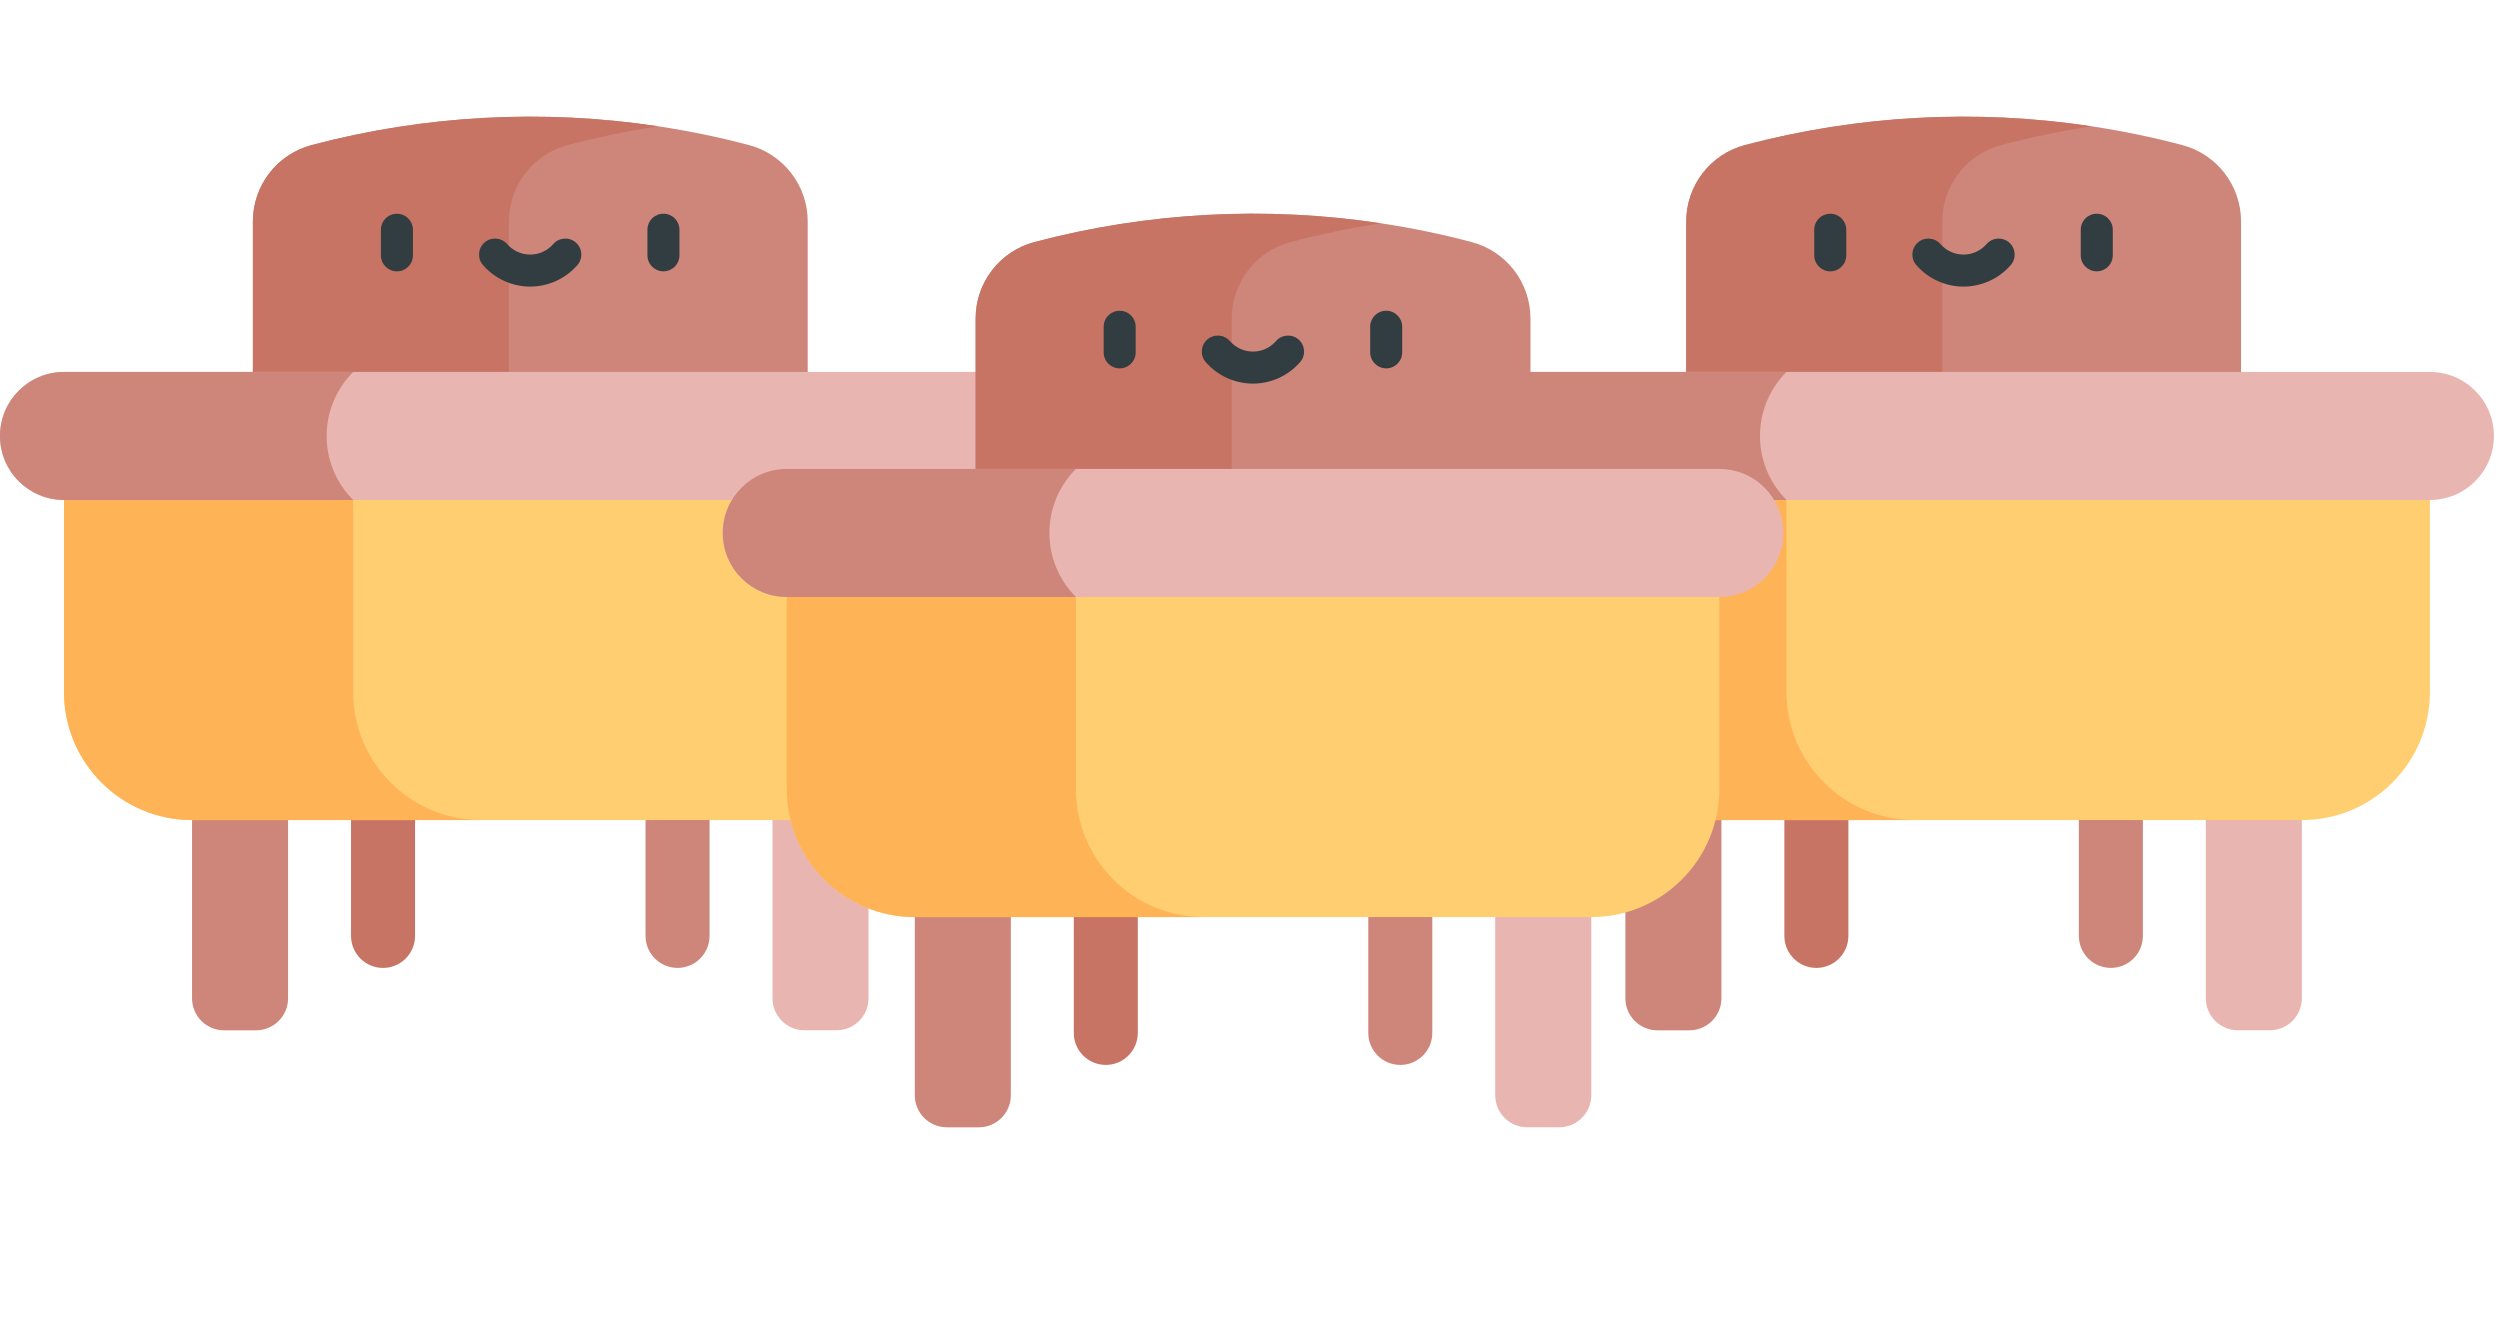 <svg width="150" height="80" viewBox="0 0 150 80" fill="none" xmlns="http://www.w3.org/2000/svg">
<path d="M107.062 56.154C107.062 57.215 107.922 58.075 108.983 58.075C110.043 58.075 110.903 57.215 110.903 56.154V47.863H107.062V56.154Z" fill="#C77464"/>
<path d="M124.732 47.862V56.154C124.732 57.214 125.592 58.074 126.652 58.074C127.713 58.074 128.573 57.214 128.573 56.154V47.862H124.732Z" fill="#CE857A"/>
<path d="M130.934 8.703C129.139 8.229 127.325 7.855 125.5 7.579C118.582 6.531 111.503 6.905 104.701 8.703C102.622 9.253 101.173 11.134 101.173 13.286V29.998H116.537H134.463V13.286C134.463 11.134 133.014 9.253 130.934 8.703V8.703Z" fill="#CE857A"/>
<path d="M120.066 8.703C121.861 8.229 123.675 7.855 125.5 7.579C118.582 6.531 111.503 6.905 104.701 8.703C102.622 9.253 101.173 11.134 101.173 13.286V29.998H116.537V13.286C116.537 11.134 117.986 9.253 120.066 8.703V8.703Z" fill="#C77464"/>
<path d="M97.523 49.206L100.404 46.645L103.285 49.206V59.897C103.285 60.958 102.425 61.818 101.364 61.818H99.444C98.383 61.818 97.523 60.958 97.523 59.897V49.206Z" fill="#CE857A"/>
<path d="M132.349 49.204L135.23 46.644L138.111 49.204V59.895C138.111 60.956 137.251 61.816 136.19 61.816H134.27C133.209 61.816 132.349 60.956 132.349 59.895V49.204Z" fill="#E8B5B1"/>
<path d="M138.111 49.205H97.524C93.281 49.205 89.841 45.765 89.841 41.523V29.999L117.818 26.158L145.794 29.999V41.522C145.794 45.765 142.354 49.205 138.111 49.205Z" fill="#FFCE71"/>
<path d="M145.794 22.317H89.841C87.72 22.317 86 24.036 86 26.158C86 28.279 87.72 29.999 89.841 29.999H145.794C147.915 29.999 149.635 28.279 149.635 26.158C149.635 24.036 147.915 22.317 145.794 22.317Z" fill="#E8B5B1"/>
<path d="M107.19 22.317H89.841C87.72 22.317 86 24.036 86 26.158C86 28.279 87.72 29.999 89.841 29.999H107.19C105.069 27.877 105.069 24.438 107.19 22.317Z" fill="#CE857A"/>
<path d="M107.19 41.522V29.999H107.191C97.692 29.999 90.112 29.999 89.842 29.999H89.841V41.522C89.841 45.765 93.281 49.204 97.524 49.204H114.873C110.63 49.204 107.19 45.765 107.19 41.522Z" fill="#FFB357"/>
<path d="M109.815 12.825C109.285 12.825 108.855 13.255 108.855 13.785V15.322C108.855 15.852 109.285 16.282 109.815 16.282C110.346 16.282 110.776 15.852 110.776 15.322V13.785C110.776 13.255 110.346 12.825 109.815 12.825Z" fill="#313D40"/>
<path d="M125.806 12.823C125.276 12.823 124.846 13.253 124.846 13.784V15.32C124.846 15.851 125.276 16.28 125.806 16.28C126.337 16.28 126.767 15.851 126.767 15.32V13.784C126.767 13.253 126.337 12.823 125.806 12.823Z" fill="#313D40"/>
<path d="M120.55 14.551C120.15 14.202 119.544 14.244 119.195 14.644C118.846 15.045 118.341 15.275 117.811 15.275C117.281 15.275 116.776 15.045 116.427 14.644C116.078 14.244 115.472 14.202 115.072 14.551C114.672 14.899 114.631 15.506 114.979 15.905C115.693 16.725 116.726 17.195 117.811 17.195C118.896 17.195 119.928 16.725 120.643 15.906C120.991 15.506 120.95 14.899 120.55 14.551V14.551Z" fill="#313D40"/>
<path d="M21.062 56.154C21.062 57.215 21.922 58.075 22.983 58.075C24.043 58.075 24.903 57.215 24.903 56.154V47.863H21.062V56.154Z" fill="#C77464"/>
<path d="M38.732 47.862V56.154C38.732 57.214 39.592 58.074 40.653 58.074C41.713 58.074 42.573 57.214 42.573 56.154V47.862H38.732Z" fill="#CE857A"/>
<path d="M44.934 8.703C43.139 8.229 41.325 7.855 39.5 7.579C32.582 6.531 25.503 6.905 18.701 8.703C16.622 9.253 15.173 11.134 15.173 13.286V29.998H30.537H48.463V13.286C48.463 11.134 47.014 9.253 44.934 8.703V8.703Z" fill="#CE857A"/>
<path d="M34.066 8.703C35.861 8.229 37.675 7.855 39.5 7.579C32.582 6.531 25.503 6.905 18.701 8.703C16.622 9.253 15.173 11.134 15.173 13.286V29.998H30.537V13.286C30.537 11.134 31.986 9.253 34.066 8.703V8.703Z" fill="#C77464"/>
<path d="M11.523 49.206L14.404 46.645L17.285 49.206V59.897C17.285 60.958 16.425 61.818 15.364 61.818H13.444C12.383 61.818 11.523 60.958 11.523 59.897V49.206Z" fill="#CE857A"/>
<path d="M46.349 49.204L49.23 46.644L52.111 49.204V59.895C52.111 60.956 51.251 61.816 50.19 61.816H48.27C47.209 61.816 46.349 60.956 46.349 59.895V49.204Z" fill="#E8B5B1"/>
<path d="M52.111 49.205H11.524C7.281 49.205 3.841 45.765 3.841 41.523V29.999L31.817 26.158L59.794 29.999V41.522C59.794 45.765 56.354 49.205 52.111 49.205Z" fill="#FFCE71"/>
<path d="M59.794 22.317H3.841C1.72 22.317 0 24.036 0 26.158C0 28.279 1.72 29.999 3.841 29.999H59.794C61.915 29.999 63.635 28.279 63.635 26.158C63.635 24.036 61.915 22.317 59.794 22.317Z" fill="#E8B5B1"/>
<path d="M21.19 22.317H3.841C1.72 22.317 0 24.036 0 26.158C0 28.279 1.72 29.999 3.841 29.999H21.19C19.069 27.877 19.069 24.438 21.19 22.317Z" fill="#CE857A"/>
<path d="M21.19 41.522V29.999H21.191C11.692 29.999 4.112 29.999 3.842 29.999H3.841V41.522C3.841 45.765 7.281 49.204 11.524 49.204H28.873C24.63 49.204 21.19 45.765 21.19 41.522Z" fill="#FFB357"/>
<path d="M23.815 12.825C23.285 12.825 22.855 13.255 22.855 13.785V15.322C22.855 15.852 23.285 16.282 23.815 16.282C24.346 16.282 24.776 15.852 24.776 15.322V13.785C24.776 13.255 24.346 12.825 23.815 12.825Z" fill="#313D40"/>
<path d="M39.806 12.823C39.276 12.823 38.846 13.253 38.846 13.784V15.32C38.846 15.851 39.276 16.28 39.806 16.28C40.337 16.28 40.767 15.851 40.767 15.32V13.784C40.767 13.253 40.337 12.823 39.806 12.823Z" fill="#313D40"/>
<path d="M34.55 14.551C34.15 14.202 33.544 14.244 33.195 14.644C32.846 15.045 32.341 15.275 31.811 15.275C31.281 15.275 30.776 15.045 30.427 14.644C30.078 14.244 29.472 14.202 29.072 14.551C28.672 14.899 28.631 15.506 28.979 15.905C29.693 16.725 30.726 17.195 31.811 17.195C32.896 17.195 33.928 16.725 34.643 15.906C34.992 15.506 34.95 14.899 34.55 14.551V14.551Z" fill="#313D40"/>
<g filter="url(#filter0_d_933_15271)">
<path d="M64.427 63.975C64.427 65.036 65.287 65.895 66.348 65.895C67.409 65.895 68.268 65.036 68.268 63.975V55.684H64.427V63.975Z" fill="#C77464"/>
<path d="M82.097 55.683V63.974C82.097 65.035 82.957 65.895 84.018 65.895C85.078 65.895 85.938 65.035 85.938 63.974V55.683H82.097Z" fill="#CE857A"/>
<path d="M88.299 16.524C86.505 16.049 84.691 15.675 82.865 15.399C75.948 14.352 68.868 14.726 62.067 16.524C59.987 17.073 58.538 18.955 58.538 21.106V37.819H73.903H91.828V21.106C91.828 18.955 90.379 17.073 88.299 16.524V16.524Z" fill="#CE857A"/>
<path d="M77.431 16.524C79.226 16.049 81.04 15.675 82.865 15.399C75.948 14.352 68.868 14.726 62.067 16.524C59.987 17.073 58.538 18.955 58.538 21.106V37.819H73.903V21.106C73.903 18.955 75.351 17.073 77.431 16.524V16.524Z" fill="#C77464"/>
<path d="M54.888 57.027L57.769 54.466L60.65 57.027V67.718C60.65 68.778 59.79 69.638 58.729 69.638H56.809C55.748 69.638 54.888 68.778 54.888 67.718V57.027Z" fill="#CE857A"/>
<path d="M89.714 57.025L92.595 54.464L95.476 57.025V67.716C95.476 68.777 94.616 69.637 93.555 69.637H91.635C90.574 69.637 89.714 68.777 89.714 67.716V57.025Z" fill="#E8B5B1"/>
<path d="M95.477 57.025H54.889C50.646 57.025 47.206 53.586 47.206 49.343V37.82L75.183 33.978L103.159 37.819V49.343C103.159 53.586 99.719 57.025 95.477 57.025Z" fill="#FFCE71"/>
<path d="M103.159 30.137H47.206C45.085 30.137 43.365 31.857 43.365 33.978C43.365 36.099 45.085 37.819 47.206 37.819H103.159C105.28 37.819 107 36.099 107 33.978C107 31.857 105.28 30.137 103.159 30.137Z" fill="#E8B5B1"/>
<path d="M64.555 30.137H47.206C45.085 30.137 43.365 31.857 43.365 33.978C43.365 36.099 45.085 37.819 47.206 37.819H64.555C62.434 35.698 62.434 32.258 64.555 30.137Z" fill="#CE857A"/>
<path d="M64.556 49.343V37.819H64.556C55.057 37.819 47.477 37.819 47.207 37.819H47.206V49.343C47.206 53.585 50.646 57.025 54.889 57.025H72.238C67.995 57.025 64.556 53.586 64.556 49.343Z" fill="#FFB357"/>
<path d="M67.18 20.646C66.65 20.646 66.22 21.076 66.22 21.606V23.142C66.22 23.673 66.65 24.103 67.18 24.103C67.711 24.103 68.141 23.673 68.141 23.142V21.606C68.141 21.076 67.711 20.646 67.18 20.646Z" fill="#313D40"/>
<path d="M83.172 20.644C82.641 20.644 82.211 21.074 82.211 21.604V23.141C82.211 23.671 82.641 24.101 83.172 24.101C83.702 24.101 84.132 23.671 84.132 23.141V21.604C84.132 21.074 83.702 20.644 83.172 20.644Z" fill="#313D40"/>
<path d="M77.915 22.371C77.516 22.023 76.909 22.064 76.561 22.464C76.211 22.865 75.706 23.095 75.176 23.095C74.646 23.095 74.142 22.865 73.792 22.464C73.444 22.064 72.837 22.023 72.437 22.371C72.037 22.72 71.996 23.326 72.344 23.726C73.058 24.546 74.091 25.016 75.176 25.016C76.261 25.016 77.294 24.546 78.008 23.726C78.357 23.326 78.315 22.72 77.915 22.371V22.371Z" fill="#313D40"/>
</g>
<defs>
<filter id="filter0_d_933_15271" x="31.365" y="0.821" width="87.635" height="78.818" filterUnits="userSpaceOnUse" color-interpolation-filters="sRGB">
<feFlood flood-opacity="0" result="BackgroundImageFix"/>
<feColorMatrix in="SourceAlpha" type="matrix" values="0 0 0 0 0 0 0 0 0 0 0 0 0 0 0 0 0 0 127 0" result="hardAlpha"/>
<feOffset dy="-2"/>
<feGaussianBlur stdDeviation="6"/>
<feComposite in2="hardAlpha" operator="out"/>
<feColorMatrix type="matrix" values="0 0 0 0 0 0 0 0 0 0 0 0 0 0 0 0 0 0 0.25 0"/>
<feBlend mode="normal" in2="BackgroundImageFix" result="effect1_dropShadow_933_15271"/>
<feBlend mode="normal" in="SourceGraphic" in2="effect1_dropShadow_933_15271" result="shape"/>
</filter>
</defs>
</svg>

